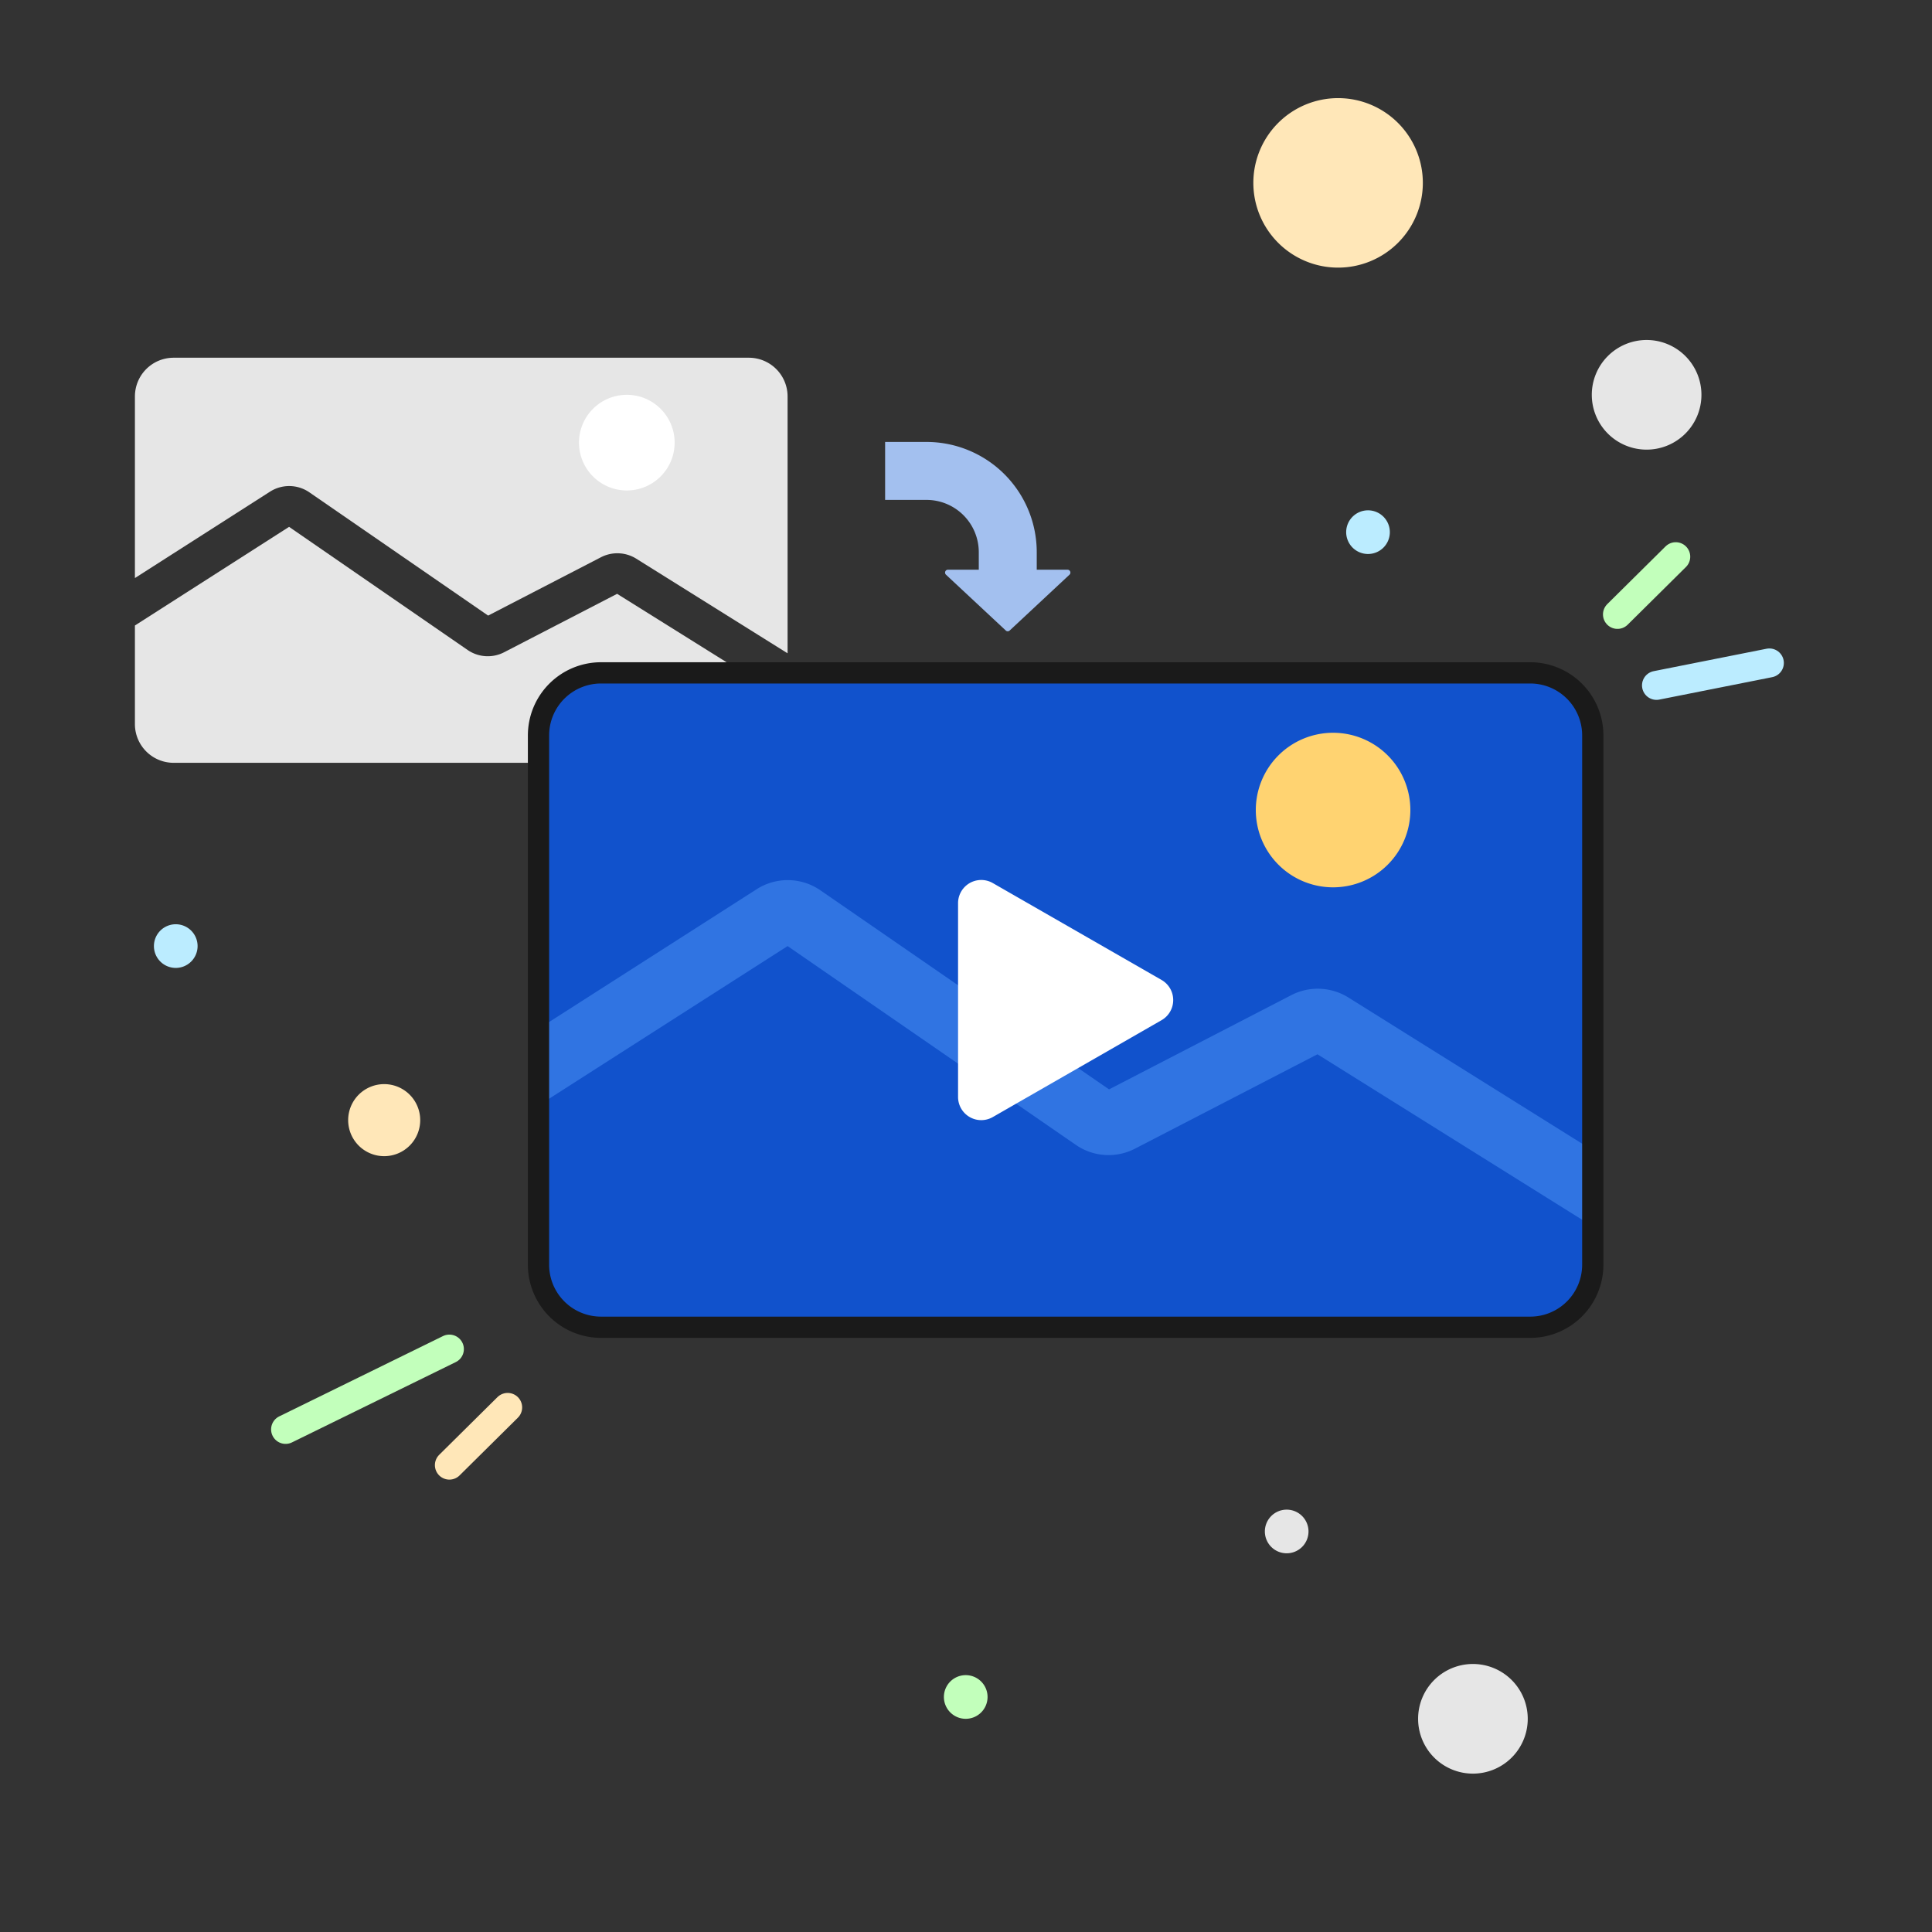 <svg id="그룹_332" data-name="그룹 332" xmlns="http://www.w3.org/2000/svg" xmlns:xlink="http://www.w3.org/1999/xlink" width="200" height="200" viewBox="0 0 200 200">
  <rect x="0" y="0" width="200" height="200" fill="#333333" stroke="none"/>
  <defs>
    <clipPath id="clip-path">
      <rect id="사각형_1197" data-name="사각형 1197" width="200" height="200" fill="none"/>
    </clipPath>
  </defs>
  <g id="그룹_331" data-name="그룹 331" clip-path="url(#clip-path)">
    <path id="패스_238" data-name="패스 238" d="M91.627,48.75H95.91a8.413,8.413,0,0,1,8.413,8.412v4.266" fill="none" stroke="#a3c0ef" stroke-linejoin="round" stroke-width="6"/>
    <rect id="사각형_1196" data-name="사각형 1196" width="109.138" height="47.09" transform="translate(55.746 85.011)" fill="#3074e2"/>
    <path id="패스_239" data-name="패스 239" d="M104.116,65.267,97.935,59.5a.3.3,0,0,1,.207-.525H110.5a.3.3,0,0,1,.206.525l-6.181,5.767a.3.3,0,0,1-.413,0" fill="#a3c0ef"/>
    <path id="패스_240" data-name="패스 240" d="M176.132,40.871a5.675,5.675,0,1,1-5.675-5.675,5.675,5.675,0,0,1,5.675,5.675" fill="#e6e6e6"/>
    <path id="패스_241" data-name="패스 241" d="M158.152,177.93a5.675,5.675,0,1,1-5.675-5.675,5.675,5.675,0,0,1,5.675,5.675" fill="#e6e6e6"/>
    <path id="패스_242" data-name="패스 242" d="M147.292,18.931a8.773,8.773,0,1,1-8.773-8.773,8.773,8.773,0,0,1,8.773,8.773" fill="#ffe7b8"/>
    <path id="패스_243" data-name="패스 243" d="M102.232,175.67a2.26,2.26,0,1,1-2.26-2.26,2.26,2.26,0,0,1,2.26,2.26" fill="#c2ffbb"/>
    <path id="패스_244" data-name="패스 244" d="M135.456,158.538a2.259,2.259,0,1,1-2.26-2.26,2.26,2.26,0,0,1,2.26,2.26" fill="#e6e6e6"/>
    <path id="패스_245" data-name="패스 245" d="M20.454,97.938a2.26,2.26,0,1,1-2.26-2.26,2.26,2.26,0,0,1,2.26,2.26" fill="#bbecff"/>
    <path id="패스_246" data-name="패스 246" d="M143.876,55.089a2.26,2.26,0,1,1-2.26-2.26,2.26,2.26,0,0,1,2.26,2.26" fill="#bbecff"/>
    <path id="패스_247" data-name="패스 247" d="M43.5,115.957a3.729,3.729,0,1,1-3.729-3.729,3.729,3.729,0,0,1,3.729,3.729" fill="#ffe7b8"/>
    <line id="선_1" data-name="선 1" y1="5.974" x2="6.033" transform="translate(167.44 57.629)" fill="none" stroke="#c2ffbb" stroke-linecap="round" stroke-width="3"/>
    <line id="선_2" data-name="선 2" y1="5.974" x2="6.033" transform="translate(46.52 145.695)" fill="none" stroke="#ffe7b8" stroke-linecap="round" stroke-width="3"/>
    <line id="선_3" data-name="선 3" y1="2.322" x2="11.684" transform="translate(171.48 68.628)" fill="none" stroke="#bbecff" stroke-linecap="round" stroke-width="3"/>
    <path id="패스_248" data-name="패스 248" d="M27.946,50.9a3.686,3.686,0,0,1,4.086.07l18.5,12.756,11.68-6.04a3.7,3.7,0,0,1,3.655.15l15.663,9.794V41.04a4.007,4.007,0,0,0-4.008-4.008H17.975a4.007,4.007,0,0,0-4.008,4.008v18.8Z" fill="#e6e6e6"/>
    <path id="패스_249" data-name="패스 249" d="M63.883,61.473,52.192,67.519a3.683,3.683,0,0,1-3.794-.24L29.926,54.539,13.966,64.752V74.957a4.009,4.009,0,0,0,4.009,4.009H77.518a4.008,4.008,0,0,0,4.008-4.009V72.5Z" fill="#e6e6e6"/>
    <path id="패스_250" data-name="패스 250" d="M69.839,45.822a4.951,4.951,0,1,1-4.951-4.951,4.951,4.951,0,0,1,4.951,4.951" fill="#fff"/>
    <path id="패스_251" data-name="패스 251" d="M78.329,92.052a5.953,5.953,0,0,1,6.6.114l29.879,20.606,18.868-9.757a5.986,5.986,0,0,1,5.9.241l25.3,15.822V76.13a6.475,6.475,0,0,0-6.475-6.475H62.221a6.475,6.475,0,0,0-6.475,6.475V106.5Z" fill="#1152cc"/>
    <path id="패스_252" data-name="패스 252" d="M136.383,109.139,117.5,118.906a5.95,5.95,0,0,1-6.128-.388l-29.84-20.58-25.782,16.5v16.486a6.475,6.475,0,0,0,6.475,6.475h96.188a6.475,6.475,0,0,0,6.475-6.475V126.96Z" fill="#1152cc"/>
    <path id="패스_253" data-name="패스 253" d="M146,83.856a8,8,0,1,1-8-8,8,8,0,0,1,8,8" fill="#ffd371"/>
    <path id="패스_254" data-name="패스 254" d="M158.409,69.655H62.221a6.475,6.475,0,0,0-6.475,6.475v54.791a6.475,6.475,0,0,0,6.475,6.476h96.188a6.475,6.475,0,0,0,6.475-6.476V76.13A6.475,6.475,0,0,0,158.409,69.655Z" fill="none" stroke="#1a1a1a" stroke-width="2.2"/>
    <path id="패스_255" data-name="패스 255" d="M120.243,105.609l-17.465,10.026a2.4,2.4,0,0,1-3.6-2.082V93.5a2.4,2.4,0,0,1,3.6-2.083l17.465,10.027a2.4,2.4,0,0,1,0,4.165" fill="#fff"/>
    <line id="선_4" data-name="선 4" x1="16.956" y2="8.314" transform="translate(29.564 139.657)" fill="none" stroke="#c2ffbb" stroke-linecap="round" stroke-width="3"/>
  </g>
</svg>
